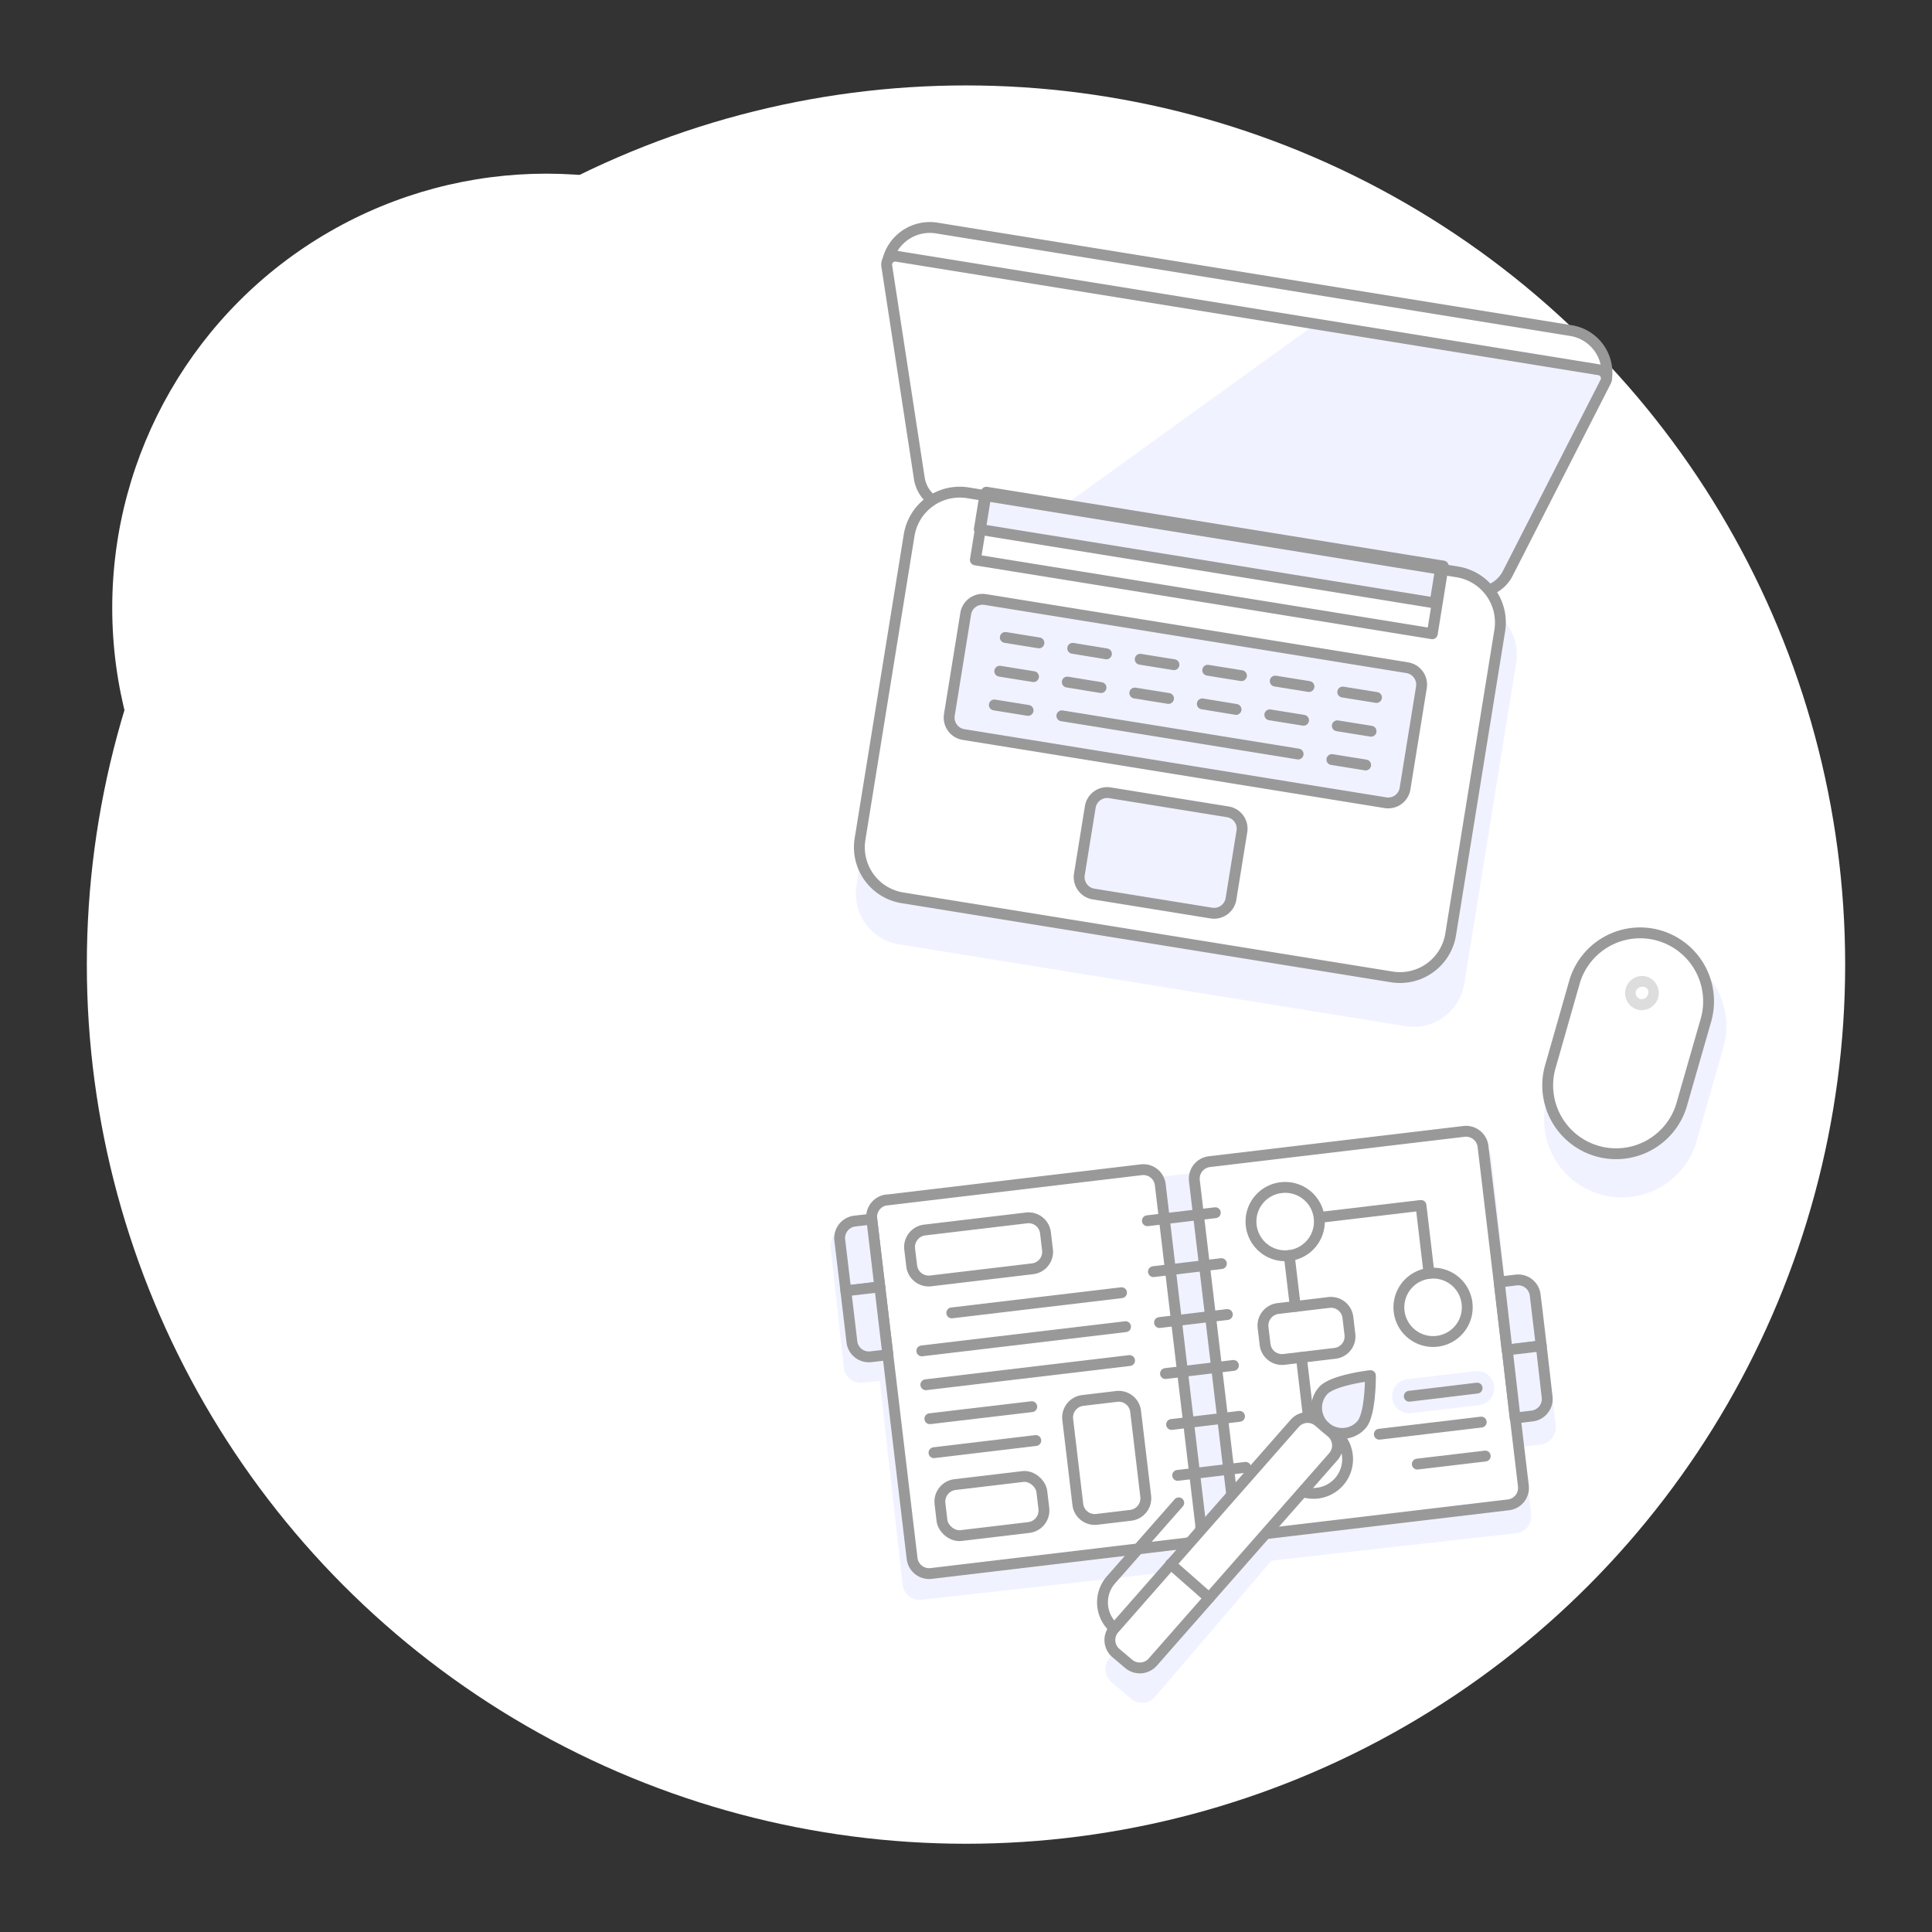 <svg id="Duotone"
	xmlns="http://www.w3.org/2000/svg" viewBox="0 0 178 178">
	<rect x="0" y="0" width="178" height="178" fill="#333333" stroke="none"/>
	<defs>
		<style>.cls-1{fill:#fff;}.cls-2,.cls-6{fill:#f0f2ff;}.cls-3,.cls-4{fill:#fff;}.cls-3,.cls-5,.cls-6{stroke:#999;stroke-linecap:round;stroke-linejoin:round;}.cls-5{fill:none;}.cls-7{fill:#ddd;}</style>
	</defs>
	<title></title>
	<g xmlns="http://www.w3.org/2000/svg" id="Icons">
		<g id="Background">
			<g id="New_Symbol_53-11" data-name="New Symbol 53">
				<circle class="cls-1" cx="89" cy="88.87" r="81"/>
			</g>
		</g>
    
		<g id="Scene">
    <circle xmlns="http://www.w3.org/2000/svg" class="cls-1" cx="50.34" cy="56" r="40"/>
			<path class="cls-2" d="M94.31,43h29.92A4.72,4.72,0,0,1,129,47.72V95a4.73,4.73,0,0,1-4.73,4.73H94.31A4.73,4.73,0,0,1,89.59,95V47.72A4.73,4.73,0,0,1,94.31,43Z" transform="translate(21.41 167.83) rotate(-80.82)"/>
			<path class="cls-3" d="M144.75,30.46,86.25,21a4,4,0,0,0-4.52,3.26h0L148,35h0A3.94,3.94,0,0,0,144.75,30.46Z"/>
			<path class="cls-2" d="M135.64,54.52,87.31,46.7a3.15,3.15,0,0,1-2.61-2.63l-3-19.56a.79.79,0,0,1,.91-.9l64.72,10.46a.79.79,0,0,1,.58,1.14l-9,17.63A3.15,3.15,0,0,1,135.64,54.52Z"/>
			<path class="cls-4" d="M87.31,46.7l8.62,1.4,25.29-18.25L82.64,23.61a.79.79,0,0,0-.91.9l3,19.56A3.15,3.15,0,0,0,87.31,46.7Z"/>
			<path class="cls-5" d="M135.64,54.52,87.31,46.7a3.15,3.15,0,0,1-2.61-2.63l-3-19.56a.79.79,0,0,1,.91-.9l64.72,10.46a.79.79,0,0,1,.58,1.14l-9,17.63A3.15,3.15,0,0,1,135.64,54.52Z"/>
			<path class="cls-3" d="M94.54,40.15h28.35a4.72,4.72,0,0,1,4.72,4.72V90.55a4.72,4.72,0,0,1-4.72,4.72H94.54a4.73,4.73,0,0,1-4.73-4.73V44.88A4.72,4.72,0,0,1,94.54,40.15Z" transform="translate(24.52 164.22) rotate(-80.82)"/>
			<rect class="cls-6" x="109.9" y="29.35" width="3.15" height="42.53" transform="translate(43.72 152.58) rotate(-80.82)"/>
			<rect class="cls-5" x="108.08" y="30.9" width="6.3" height="42.52" transform="matrix(0.16, -0.99, 0.99, 0.16, 41.98, 153.64)"/>
			<path class="cls-6" d="M104.49,43.34h9.45a1.58,1.58,0,0,1,1.58,1.58V84.29a1.58,1.58,0,0,1-1.58,1.58h-9.45a1.57,1.57,0,0,1-1.57-1.57V44.92a1.58,1.58,0,0,1,1.58-1.58Z" transform="translate(28.01 162.11) rotate(-80.82)"/>
			<line class="cls-5" x1="91.61" y1="64.95" x2="94.72" y2="65.45"/>
			<line class="cls-5" x1="97.83" y1="65.95" x2="119.6" y2="69.47"/>
			<line class="cls-5" x1="122.71" y1="69.98" x2="125.82" y2="70.48"/>
			<line class="cls-5" x1="92.11" y1="61.84" x2="95.22" y2="62.34"/>
			<line class="cls-5" x1="98.33" y1="62.84" x2="101.44" y2="63.35"/>
			<line class="cls-5" x1="104.55" y1="63.85" x2="107.66" y2="64.35"/>
			<line class="cls-5" x1="110.77" y1="64.85" x2="113.88" y2="65.36"/>
			<line class="cls-5" x1="116.99" y1="65.86" x2="120.1" y2="66.36"/>
			<line class="cls-5" x1="123.21" y1="66.87" x2="126.32" y2="67.37"/>
			<line class="cls-5" x1="92.62" y1="58.73" x2="95.72" y2="59.23"/>
			<line class="cls-5" x1="98.83" y1="59.73" x2="101.94" y2="60.24"/>
			<line class="cls-5" x1="105.05" y1="60.74" x2="108.16" y2="61.24"/>
			<line class="cls-5" x1="111.27" y1="61.75" x2="114.38" y2="62.25"/>
			<line class="cls-5" x1="117.49" y1="62.75" x2="120.6" y2="63.25"/>
			<line class="cls-5" x1="123.71" y1="63.76" x2="126.82" y2="64.26"/>
			<path class="cls-6" d="M103.8,71.51h6.3a1.58,1.58,0,0,1,1.58,1.58v11a1.57,1.57,0,0,1-1.57,1.57h-6.3a1.58,1.58,0,0,1-1.58-1.58v-11A1.58,1.58,0,0,1,103.8,71.51Z" transform="translate(12.29 171.63) rotate(-80.82)"/>
			<path class="cls-2" d="M153.89,87.65A7.16,7.16,0,0,0,145,92.57l-2.46,8.62a7.16,7.16,0,1,0,13.78,3.93l2.46-8.61A7.17,7.17,0,0,0,153.89,87.65Z"/>
			<path class="cls-4" d="M152.84,86.19a6.3,6.3,0,0,0-7.79,4.33l-2.16,7.57A6.3,6.3,0,1,0,155,101.55L157.17,94A6.31,6.31,0,0,0,152.84,86.19Z"/>
			<path class="cls-7" d="M151.32,90.92a.41.41,0,0,1,.16,0,.59.59,0,0,1,.35.27.61.61,0,0,1,0,.44.58.58,0,0,1-.55.42l-.16,0a.59.59,0,0,1-.4-.72.58.58,0,0,1,.55-.41m0-1a1.58,1.58,0,0,0-.43,3.09,1.67,1.67,0,0,0,.44.06,1.58,1.58,0,0,0,.43-3.09,1.67,1.67,0,0,0-.44-.06Z"/>
			<path class="cls-5" d="M152.84,86.19a6.3,6.3,0,0,0-7.79,4.33l-2.16,7.57A6.3,6.3,0,1,0,155,101.55L157.17,94A6.31,6.31,0,0,0,152.84,86.19Z"/>
			<path class="cls-2" d="M142.1,120.33a1.56,1.56,0,0,0-1.74-1.39l-1.56.17-1.4-12.52a1.58,1.58,0,0,0-1.74-1.39l-54.79,6.13a1.58,1.58,0,0,0-1.39,1.74l-1.56.17A1.57,1.57,0,0,0,76.53,115l1.22,11a1.57,1.57,0,0,0,1.74,1.39l1.57-.17,2.1,18.78a1.57,1.57,0,0,0,1.74,1.39l24.23-2.71-6.9,8.07a1.57,1.57,0,0,0,.17,2.22l1.8,1.53a1.57,1.57,0,0,0,2.22-.17l10.73-12.55,22.53-2.52a1.57,1.57,0,0,0,1.39-1.74l-.7-6.26,1.57-.17a1.59,1.59,0,0,0,1.39-1.75Z"/>
			<path class="cls-3" d="M83.66,109.05h23.62a1.57,1.57,0,0,1,1.57,1.57v31.5a1.58,1.58,0,0,1-1.58,1.58H83.66a1.58,1.58,0,0,1-1.58-1.58v-31.5a1.58,1.58,0,0,1,1.58-1.58Z" transform="translate(-14.25 12.15) rotate(-6.78)"/>
			<path class="cls-3" d="M113.37,105.52H137a1.58,1.58,0,0,1,1.58,1.58v31.5a1.57,1.57,0,0,1-1.57,1.57H113.37a1.57,1.57,0,0,1-1.57-1.57v-31.5a1.58,1.58,0,0,1,1.58-1.58Z" transform="translate(-13.62 15.63) rotate(-6.78)"/>
			<line class="cls-5" x1="105.71" y1="112.47" x2="111.97" y2="111.73"/>
			<line class="cls-5" x1="106.27" y1="117.16" x2="112.53" y2="116.42"/>
			<line class="cls-5" x1="106.83" y1="121.85" x2="113.08" y2="121.11"/>
			<line class="cls-5" x1="107.38" y1="126.55" x2="113.64" y2="125.8"/>
			<line class="cls-5" x1="107.94" y1="131.24" x2="114.2" y2="130.49"/>
			<line class="cls-5" x1="108.5" y1="135.93" x2="114.76" y2="135.19"/>
			<path class="cls-6" d="M77.93,118.94l3.13-.37-.74-6.25-1.57.18a1.58,1.58,0,0,0-1.38,1.75Z"/>
			<path class="cls-6" d="M78.49,123.64A1.57,1.57,0,0,0,80.24,125l1.56-.18-.74-6.26-3.13.37Z"/>
			<path class="cls-6" d="M138.85,124.39,142,124l-.56-4.69a1.58,1.58,0,0,0-1.75-1.38l-1.56.19Z"/>
			<path class="cls-6" d="M139.59,130.65l1.57-.19a1.58,1.58,0,0,0,1.05-.59,1.56,1.56,0,0,0,.33-1.16L142,124l-3.13.37Z"/>
			<path class="cls-5" d="M85.44,112.75h9.45a1.57,1.57,0,0,1,1.57,1.57v1.58a1.57,1.57,0,0,1-1.57,1.57H85.44a1.58,1.58,0,0,1-1.58-1.58v-1.57A1.58,1.58,0,0,1,85.44,112.75Z" transform="translate(-12.96 11.45) rotate(-6.78)"/>
			<line class="cls-5" x1="87.69" y1="120.96" x2="103.33" y2="119.1"/>
			<line class="cls-5" x1="84.93" y1="124.46" x2="103.7" y2="122.23"/>
			<line class="cls-5" x1="85.3" y1="127.58" x2="104.07" y2="125.35"/>
			<rect class="cls-5" x="86.66" y="136.39" width="9.45" height="4.73" rx="1.58" ry="1.58" transform="translate(-15.74 11.76) rotate(-6.78)"/>
			<path class="cls-5" d="M100.39,128.81h3.15a1.57,1.57,0,0,1,1.57,1.57v7.88a1.58,1.58,0,0,1-1.58,1.58h-3.15a1.57,1.57,0,0,1-1.57-1.57v-7.88a1.58,1.58,0,0,1,1.58-1.58Z" transform="translate(-15.14 12.97) rotate(-6.78)"/>
			<line class="cls-5" x1="85.67" y1="130.71" x2="95.06" y2="129.6"/>
			<line class="cls-5" x1="86.05" y1="133.84" x2="95.43" y2="132.72"/>
			<path class="cls-5" d="M115.28,112.92a3.15,3.15,0,1,0,2.76-3.5A3.14,3.14,0,0,0,115.28,112.92Z"/>
			<path class="cls-5" d="M117.88,134.81a3.15,3.15,0,1,0,2.76-3.5A3.15,3.15,0,0,0,117.88,134.81Z"/>
			<path class="cls-5" d="M118,120.26h4.73a1.57,1.57,0,0,1,1.57,1.57v1.58a1.57,1.57,0,0,1-1.57,1.57H118a1.57,1.57,0,0,1-1.57-1.57v-1.57a1.58,1.58,0,0,1,1.58-1.58Z" transform="translate(-13.63 15.07) rotate(-6.78)"/>
			<line class="cls-5" x1="118.78" y1="115.67" x2="119.34" y2="120.37"/>
			<line class="cls-5" x1="119.9" y1="125.06" x2="120.64" y2="131.31"/>
			<polyline class="cls-5" points="121.54 112.17 130.92 111.06 131.66 117.32"/>
			<path class="cls-5" d="M135.16,120.07a3.15,3.15,0,1,1-3.5-2.75A3.14,3.14,0,0,1,135.16,120.07Z"/>
			<path class="cls-2" d="M137.66,127.71a1.59,1.59,0,0,1-1.38,1.75l-6.26.74a1.59,1.59,0,0,1-1.75-1.38h0a1.58,1.58,0,0,1,1.38-1.75l6.26-.74a1.57,1.57,0,0,1,1.75,1.38Z"/>
			<line class="cls-5" x1="129.84" y1="128.64" x2="136.09" y2="127.89"/>
			<line class="cls-5" x1="127.08" y1="132.14" x2="136.47" y2="131.02"/>
			<line class="cls-5" x1="130.58" y1="134.89" x2="136.84" y2="134.15"/>

			<path class="cls-4" d="M106.2,153.14a1.59,1.59,0,0,1-2.23.14l-1.18-1a1.57,1.57,0,0,1-.14-2.22l16.64-18.93a1.6,1.6,0,0,1,1.08-.53,1.57,1.57,0,0,1,1.14.39l1.18,1a1.57,1.57,0,0,1,.15,2.22Z"/>
			<line class="cls-5" x1="107.85" y1="144.1" x2="111.4" y2="147.22"/>
			<path class="cls-5" d="M102.65,150a3.15,3.15,0,0,1-.29-4.45l6.24-7.09"/>
			<path class="cls-2" d="M125.44,131.26a2.36,2.36,0,0,1-3.55-3.12c.86-1,4.37-1.4,4.37-1.4S126.3,130.28,125.44,131.26Z"/>
			<path class="cls-5" d="M125.44,131.26a2.36,2.36,0,0,1-3.55-3.12c.86-1,4.37-1.4,4.37-1.4S126.3,130.28,125.44,131.26Z"/>
			<path class="cls-5" d="M106.2,153.14a1.59,1.59,0,0,1-2.23.14l-1.18-1a1.57,1.57,0,0,1-.14-2.22l16.64-18.93a1.6,1.6,0,0,1,1.08-.53,1.57,1.57,0,0,1,1.14.39l1.18,1a1.57,1.57,0,0,1,.15,2.22Z"/>
		</g>
	</g>
</svg>